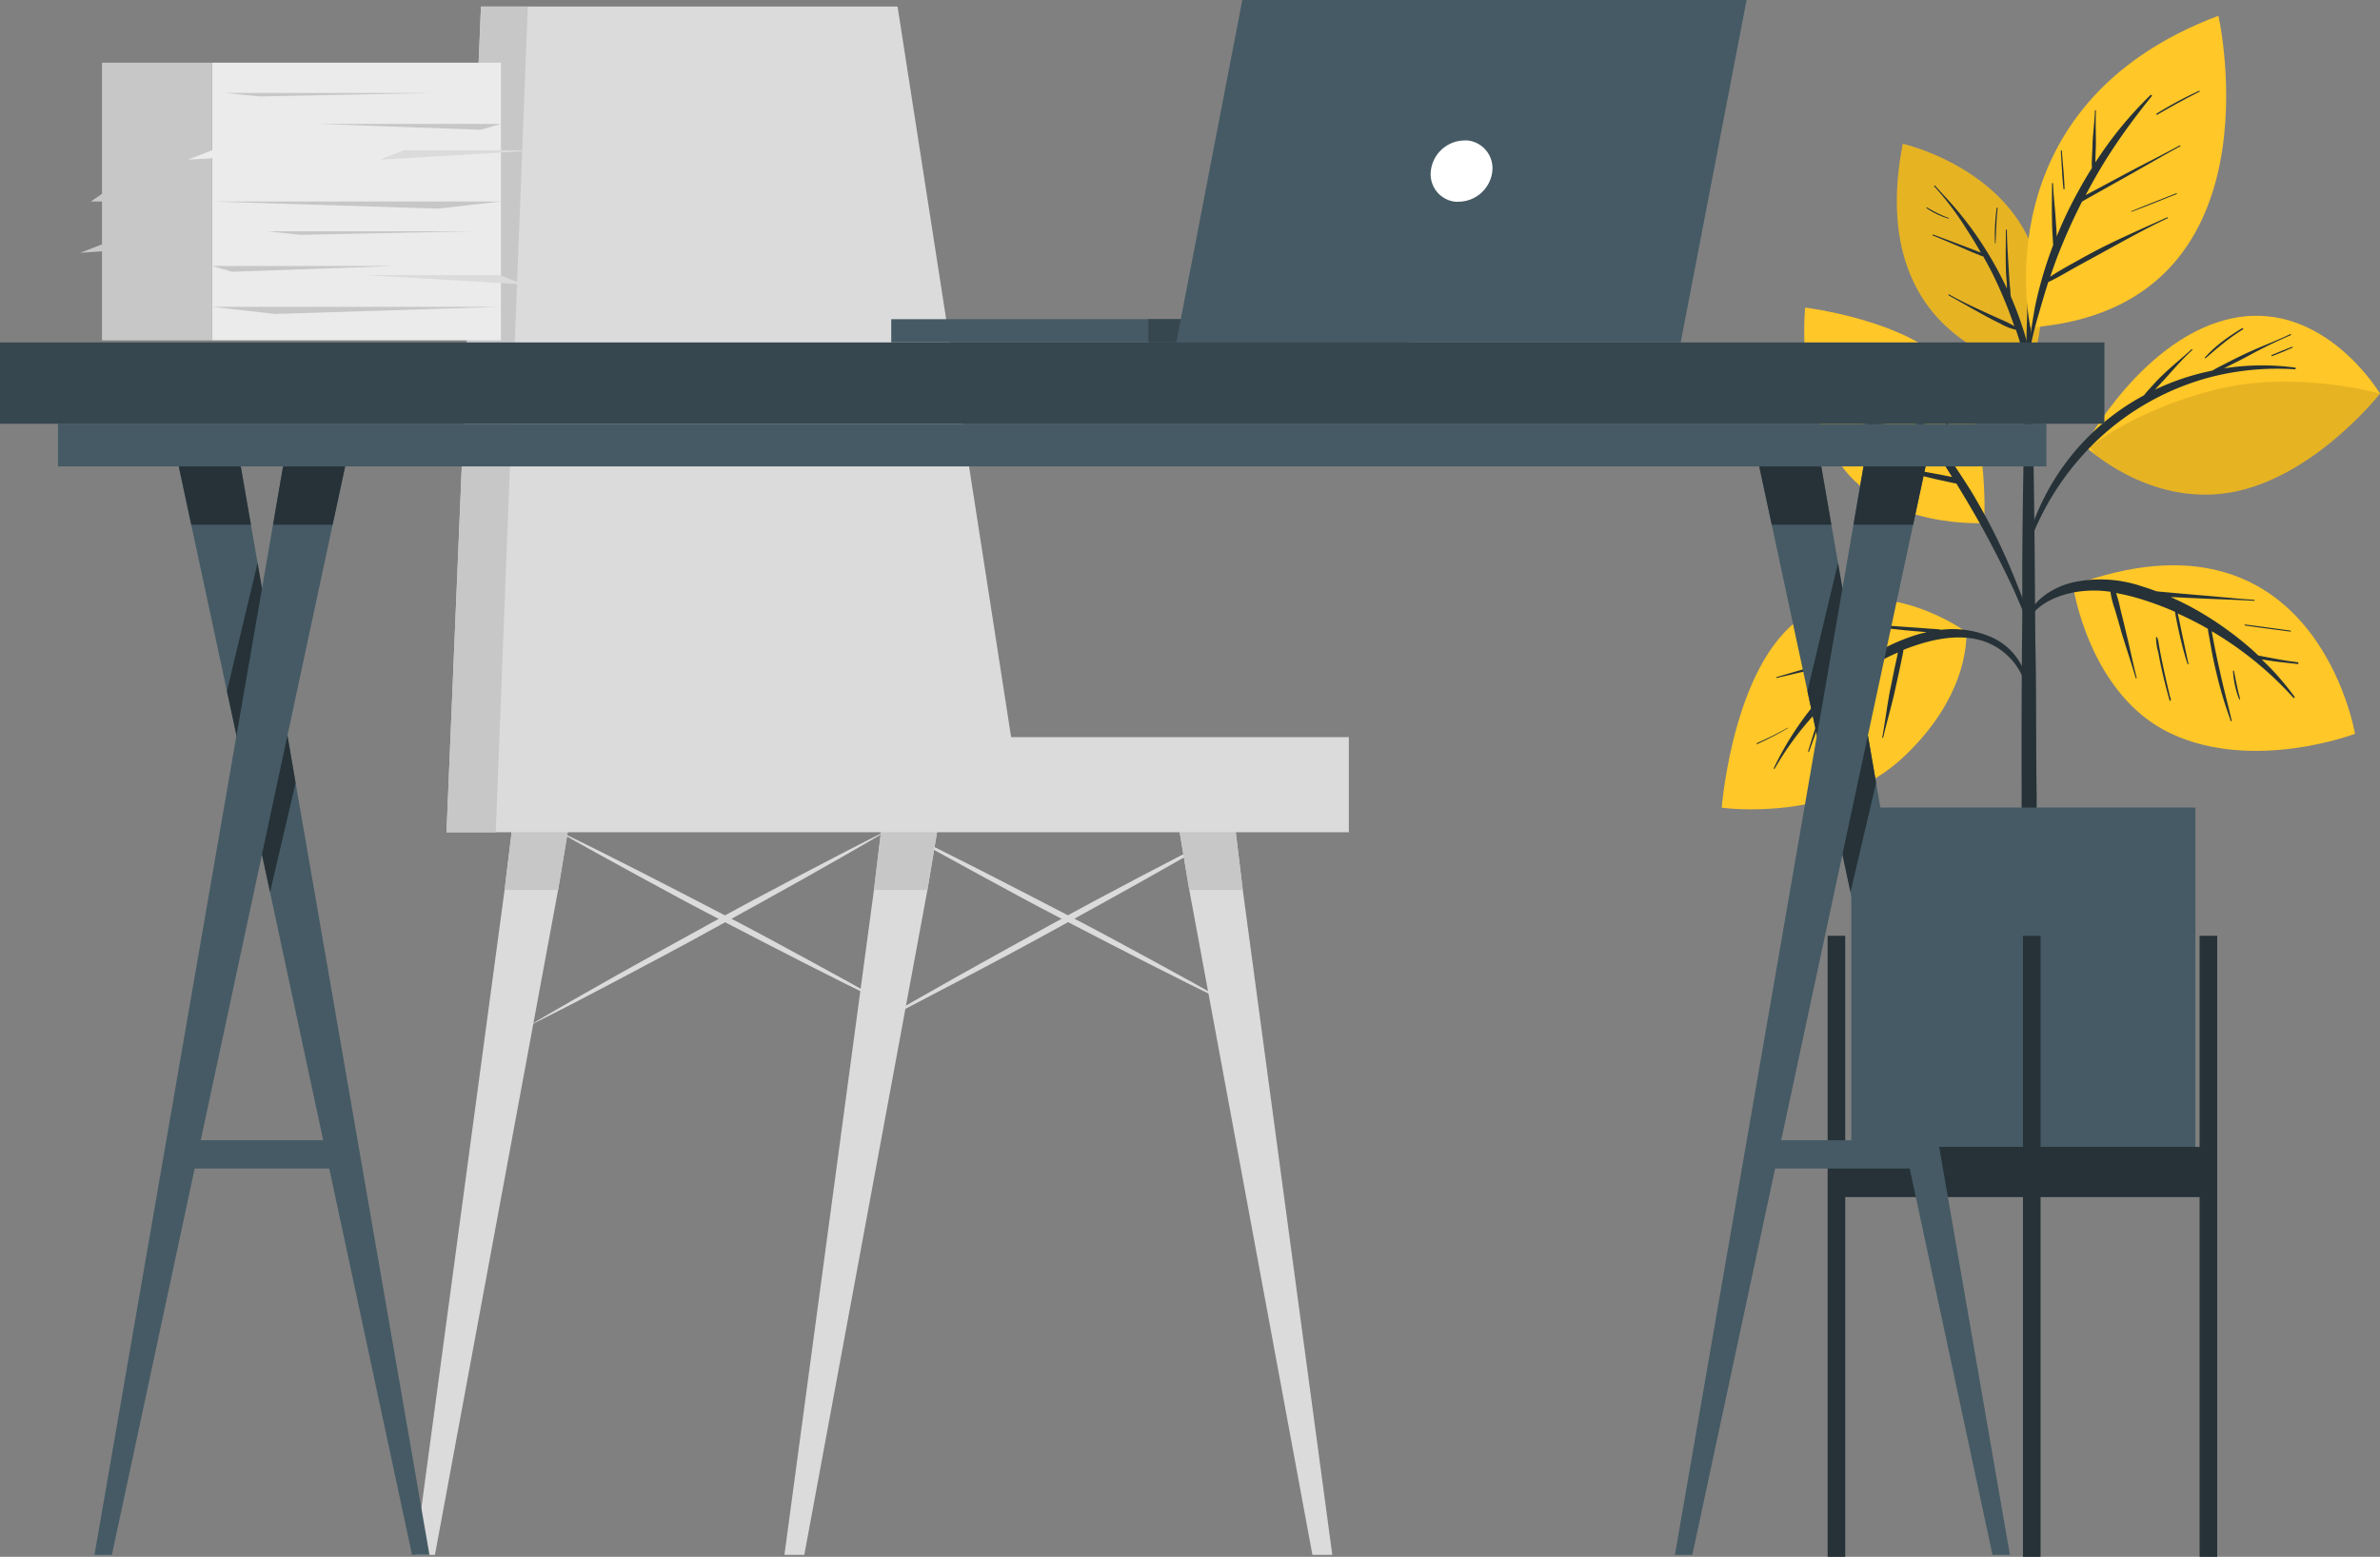 <svg id="b88d4f40-d924-431e-8be9-622e25b6e26f" data-name="Layer 1"
    xmlns="http://www.w3.org/2000/svg" viewBox="0 0 511.36 334.6">
    <rect x="0" y="0" width="511.36" height="334.6" fill="#808080" stroke="none"/>
    <defs>
        <style>
            .f9669365-4fc8-46eb-a237-5d869c42a97b{fill:#ffc727}.ab22f975-934f-45df-8fd2-55fb687f0b51{opacity:.1;isolation:isolate}.f3d9c369-abf6-454c-b514-90f34337a0f2{fill:#263238}.a1578407-49f7-40bc-b523-7de9c40e651f{fill:#455a64}.b444cf2a-9d4f-4143-9e73-9a46e6e71217{fill:#dbdbdb}.b824aace-c0ae-4c38-bb4a-c51e0eede0e1{fill:#c7c7c7}.fa1c0ae9-7fe6-4eb9-9b88-934db4679982{fill:#37474f}.a6b56d24-0765-4cbb-a21b-c1592779e29b{fill:#ebebeb}</style>
    </defs>
    <g id="ad0bee23-b4fc-4c44-9e6f-a72f1021d67b" data-name="freepik--Plant--inject-80">
        <path class="f9669365-4fc8-46eb-a237-5d869c42a97b"
            d="M436.29 79.2s-35.84-5-27.47-48.3c0 0 40.06 9 27.47 48.3z" />
        <path class="ab22f975-934f-45df-8fd2-55fb687f0b51"
            d="M436.29 79.2s-35.84-5-27.47-48.3c0 0 40.06 9 27.47 48.3z" />
        <path class="f3d9c369-abf6-454c-b514-90f34337a0f2"
            d="M434.49 70.16q-1.07-3.28-2.45-6.44l-.09-.83c0-.59-.1-1.19-.14-1.78-.1-1.3-.19-2.58-.26-3.88-.16-2.58-.32-5.18-.36-7.76a.11.11 0 0 0-.22 0c0 2.6-.07 5.18 0 7.77 0 1.3.13 2.58.22 3.88V62A77.64 77.64 0 0 0 424 49.69c-1.24-1.72-2.54-3.38-3.92-5s-2.89-3.18-4.33-4.8c-.1-.1-.24 0-.16.16a63.61 63.61 0 0 1 6.92 9.18 100.5 100.5 0 0 1 3.09 5.06l-.33-.12-1.27-.5-2.89-1.11c-1.93-.71-3.84-1.45-5.76-2.15-.12 0-.2.16-.09.2 1.9.76 3.79 1.57 5.68 2.38l2.77 1.2 1.44.57a4 4 0 0 0 .95.33c.74 1.3 1.45 2.61 2.11 3.94a94.08 94.08 0 0 1 4.32 10.32l.26.75a21.5 21.5 0 0 0-2.88-1.44c-1.24-.56-2.48-1.11-3.71-1.69-2.52-1.15-5-2.32-7.42-3.69a.12.12 0 0 0-.1.21c2.45 1.34 4.87 2.76 7.34 4.1 1.22.68 2.46 1.33 3.73 1.94a11.78 11.78 0 0 0 3.38 1.35A43.79 43.79 0 0 1 435.46 81c.38 4.89.34 9.84.46 14.74 0 .09.13.07.13 0 .36-4.45.56-8.95.57-13.41a38.94 38.94 0 0 0-2.13-12.17z" />
        <path class="f3d9c369-abf6-454c-b514-90f34337a0f2"
            d="M429 44.71a42.33 42.33 0 0 0-.36 7.63h.11c.15-2.52.16-5.05.46-7.57-.01-.14-.21-.2-.21-.06zM418.72 46.87a26.7 26.7 0 0 1-4.62-2.26.1.1 0 0 0-.14 0 .11.11 0 0 0 0 .15 17.4 17.4 0 0 0 4.7 2.24.09.09 0 0 0 .06-.13zM437.45 147.91c0-4-.12-7.93-.16-11.89-.08-13.16-.18-26.31-.42-39.47q-.28-15.66-.72-31.38a.21.21 0 0 0-.1-.13v-8.55c0-.07-.09-.11-.18-.11s-.17 0-.17.11v8.58s-.09 0-.09.12c-.53 18.58-1 37.18-1.11 55.77v11.34q-.19 18.18-.14 36.37v5.77c0 11.08.12 22.17.12 33.27 0 .6.66.9 1.37.93s1.65-.29 1.65-1c0-12.23.09-24.52.09-36.68-.12-7.64-.09-15.35-.14-23.05z" />
        <path class="f9669365-4fc8-46eb-a237-5d869c42a97b"
            d="M422.46 135.82s-17.3-12.77-33.61-4.14-18.93 41.91-18.93 41.91 24 3.44 39.18-11c14.58-13.79 13.36-26.77 13.36-26.77z" />
        <path class="f3d9c369-abf6-454c-b514-90f34337a0f2"
            d="M427.17 136.66a20.5 20.5 0 0 0-10-1.31 16.71 16.71 0 0 0-2.12-.2l-2.44-.19-5-.35c-3.4-.26-6.82-.46-10.2-.81a.11.11 0 0 0 0 .22c3.35.43 6.7.91 10.09 1.24 1.73.19 3.46.36 5.2.49l1.26.12-1.53.37a42.5 42.5 0 0 0-7.82 3.19c-1.35.24-2.71.62-4 .93-2.14.51-4.26 1.06-6.38 1.61-4.19 1.09-8.33 2.33-12.48 3.54a.1.1 0 0 0-.1.1.09.09 0 0 0 .1.1c4.15-1 8.32-1.94 12.48-2.88l6.07-1.44 1.58-.38a50.77 50.77 0 0 0-12.26 10.66 66.49 66.49 0 0 0-8.51 13.44c0 .11.12.24.18.11a65.48 65.48 0 0 1 10.31-13.52l-.22.69c-.33 1-.65 2-1 3-.63 2-1.28 4-1.89 6.1 0 .13.18.17.22 0 .72-2 1.44-3.95 2.11-5.94.34-1 .69-1.93 1-2.88.19-.49.35-1 .52-1.52l.17-.46a59.29 59.29 0 0 1 6.11-5.2 46 46 0 0 1 9.16-5.25c-.07.3-.11.59-.17.88l-.52 2.36c-.33 1.63-.65 3.28-1 4.9-.65 3.34-1.05 6.72-1.67 10.1 0 .14.17.2.2 0 .78-3.36 1.78-6.66 2.53-10.1.37-1.68.74-3.35 1.09-5 .17-.79.33-1.59.49-2.37a12.16 12.16 0 0 0 .23-1.32c.32-.13.62-.28.94-.39 4.53-1.67 9.53-2.89 14.35-2a14.08 14.08 0 0 1 10.38 8.32c.16.37.75.13.66-.25a13.31 13.31 0 0 0-8.12-8.71z" />
        <path class="f3d9c369-abf6-454c-b514-90f34337a0f2"
            d="M400.76 150.86c-.47 2.19-1 4.33-1.44 6.56a49.48 49.48 0 0 0-1.21 6.38c0 .08.12.08.15 0a50.45 50.45 0 0 0 1.44-6.42c.43-2.16.85-4.33 1.27-6.48a.12.12 0 0 0-.14-.08zM384.1 156.41a72.87 72.87 0 0 1-6.62 3.3.11.11 0 0 0-.05.14.1.1 0 0 0 .14.05 65.86 65.86 0 0 0 6.57-3.4s.01-.1-.04-.09z" />
        <path class="f9669365-4fc8-46eb-a237-5d869c42a97b"
            d="M426.34 112.41s-21.06 1.34-30.87-12.56-7.61-33.74-7.61-33.74 22.15 2.7 30.93 12.67 7.55 33.63 7.55 33.63z" />
        <path class="f3d9c369-abf6-454c-b514-90f34337a0f2"
            d="M436.23 133.2c-.72-2.26-1.62-4.49-2.48-6.69s-1.7-4.24-2.62-6.32a125.81 125.81 0 0 0-6.32-12.41c-1.44-2.57-3.08-5-4.72-7.5a8.63 8.63 0 0 0-.16-1.12c-.1-.67-.19-1.32-.29-2-.22-1.35-.45-2.67-.68-4-.47-2.88-1.08-5.77-1.54-8.72 0-.13-.25-.13-.22 0 .42 2.88.71 5.77 1.11 8.65.2 1.44.39 2.88.61 4.24.07.5.16 1 .23 1.53a146.64 146.64 0 0 0-10.43-13.53c-.5-.59-1-1.15-1.52-1.73 0-.16-.13-.31-.21-.47l-.46-1.13-.91-2.51c-.59-1.65-1.12-3.32-1.57-5 0-.13-.24-.07-.2.07.42 1.73.87 3.46 1.37 5.16.25.82.52 1.65.81 2.45a1.16 1.16 0 0 0 .16.41c-2.7-2.89-5.51-5.77-8.35-8.57-.1-.1-.25 0-.15.16a150.55 150.55 0 0 1 14.93 18.3 11.93 11.93 0 0 0-1.56-.41c-1.62-.3-3.26-.53-4.9-.74-3.43-.44-6.85-.87-10.27-1.45-.14 0-.2.19 0 .22 3.27.65 6.5 1.44 9.75 2.12 1.53.36 3.07.66 4.6 1a26.43 26.43 0 0 1 3.7 1c.35.49.7 1 1 1.44q2.32 3.38 4.48 6.86l-2.15-.42c-1.63-.31-3.26-.62-4.89-.87-3.21-.54-6.43-1.1-9.61-1.82a.12.12 0 0 0-.07.15.11.11 0 0 0 .07.06c3.21.75 6.41 1.65 9.6 2.5 1.54.4 3.1.78 4.66 1.12l2.35.51a6.1 6.1 0 0 0 .95.17c3.07 5 6 10.09 8.65 15.31 1.18 2.3 2.31 4.6 3.4 6.94s2.09 4.84 3.13 7.21c.13.56.9.36.72-.17z" />
        <path class="f3d9c369-abf6-454c-b514-90f34337a0f2"
            d="M414.66 84.77q-.6-3-1.26-6c0-.14-.24-.08-.22 0 .4 2 .79 4 1.14 5.94a57.57 57.57 0 0 0 1.19 5.9m.08 0a42.48 42.48 0 0 0-.93-5.82zM402.38 84.18c-1-.49-2-.88-3-1.27l-1.59-.64-.82-.31a4.71 4.71 0 0 1-.89-.39c-.16-.13-.26.15-.11.17a4 4 0 0 1 .91.37l.8.36 1.54.68a26.86 26.86 0 0 0 3.11 1.24c.08.05.16-.16.05-.21z" />
        <path class="f9669365-4fc8-46eb-a237-5d869c42a97b"
            d="M447.91 95.84S460.67 72 480.08 68.32s31.28 16.27 31.28 16.27-14.15 18.07-32 21.23-31.45-9.98-31.45-9.98z" />
        <path class="f3d9c369-abf6-454c-b514-90f34337a0f2"
            d="M493.09 79a52.87 52.87 0 0 0-15.23.17l.87-.46c1.44-.72 2.88-1.44 4.32-2.22q4.44-2.44 9.11-4.44a.12.12 0 0 0 .09-.14.11.11 0 0 0-.14-.08h-.05c-3 1.44-6.17 2.59-9.21 4-1.53.71-3 1.44-4.51 2.22-1 .51-2 1-3 1.6a53.17 53.17 0 0 0-12.33 4.1l2.43-2.64c1.8-2 3.59-4.07 5.58-5.87.1-.1 0-.24-.16-.16-2 1.85-4.18 3.56-6.15 5.48-1 .92-1.87 1.89-2.76 2.88-.45.49-.9 1-1.32 1.53a51.22 51.22 0 0 0-25.95 35.14c0 .13.16.2.2.07A58.8 58.8 0 0 1 449.2 96a56.14 56.14 0 0 1 25.95-15 57.66 57.66 0 0 1 17.94-1.63.18.18 0 0 0 .18-.19.18.18 0 0 0-.18-.18z" />
        <path class="ab22f975-934f-45df-8fd2-55fb687f0b51"
            d="M511.36 84.59s-14.15 18.08-32 21.23c-13.58 2.42-24.76-4.67-29.29-8.16l-1-1.6s9.19-7.75 26.56-12.22 35.73.75 35.73.75z" />
        <path class="f3d9c369-abf6-454c-b514-90f34337a0f2"
            d="M481.81 70.51a46.32 46.32 0 0 0-4.32 2.88 27.55 27.55 0 0 0-3.74 3.42.12.12 0 0 0 0 .16.11.11 0 0 0 .16 0c1.28-1.11 2.58-2.24 3.92-3.29a38.48 38.48 0 0 1 4.08-2.88c.09-.18.02-.37-.1-.29zM492.47 74.53c-.72.3-1.45.56-2.18.86l-2.16.9c-.16 0-.09.32.07.24l2.18-.86c.72-.3 1.44-.64 2.14-.92.13-.06.08-.26-.05-.22z" />
        <path class="f9669365-4fc8-46eb-a237-5d869c42a97b"
            d="M445.38 125.82s3.4 23.63 21.18 31.89 39.43 0 39.43 0-8.52-51.13-60.61-31.89z" />
        <path class="f3d9c369-abf6-454c-b514-90f34337a0f2"
            d="M493.75 142.34c-1.64-.19-3.27-.46-4.9-.76l-2.38-.45-1.26-.25c-.47-.44-.95-.9-1.44-1.34a72.3 72.3 0 0 0-10.85-7.87 62.58 62.58 0 0 0-6.52-3.34h.33l5.9.28c3.89.19 7.8.28 11.69.52.14 0 .13-.2 0-.21-3.92-.26-7.81-.7-11.72-1l-5.68-.5-2.89-.26-.75-.09c-1-.37-2-.73-3.07-1.05a27.72 27.72 0 0 0-15-.82c-4.47 1.14-8.93 4.06-10.09 8.78 0 .16.2.27.27.11 1.67-3.93 6-5.92 10-6.74a23.92 23.92 0 0 1 8.05-.16 19 19 0 0 0 .89 3.57c.49 1.68 1 3.33 1.44 5 1 3.32 2.12 6.61 3.1 9.94 0 .13.25.07.21 0-.83-3.32-1.52-6.68-2.33-10-.38-1.62-.79-3.25-1.19-4.88a27.73 27.73 0 0 0-.9-3.36 45.16 45.16 0 0 1 4.6 1.08 67.53 67.53 0 0 1 8.06 2.95c.26 1.69.64 3.36 1 5 .49 2.09 1 4.15 1.68 6.19a.11.11 0 0 0 .1.1.11.11 0 0 0 .11-.1l-.09-.39c-.4-1.93-.82-3.87-1.23-5.77-.33-1.56-.63-3.11-1-4.67a70.5 70.5 0 0 1 6.49 3.29 10.51 10.51 0 0 0 .23 1.44c.13.81.28 1.61.42 2.42.33 1.82.69 3.63 1.14 5.44a84.19 84.19 0 0 0 3.06 10.28.1.1 0 0 0 0 .14l.1.12c.07.08.2 0 .17-.12-.82-3.5-1.76-7-2.52-10.48-.39-1.76-.78-3.52-1.13-5.28-.17-.88-.34-1.76-.5-2.64l-.13-.79a72.31 72.31 0 0 1 6.92 4.61 74.27 74.27 0 0 1 10.6 9.68c.13.13.37 0 .26-.22a63.65 63.65 0 0 0-4.24-5.17c-.9-1-1.82-1.88-2.77-2.79h.3l2.5.38c1.64.21 3.3.37 4.94.56.11-.15.15-.37.02-.38z" />
        <path class="f3d9c369-abf6-454c-b514-90f34337a0f2"
            d="M481.28 150.36a6 6 0 0 0-.1-.61c0-.27-.18-.52-.2-.78-.36-1.57-.68-3.16-1-4.76a.1.1 0 0 0-.1-.1.11.11 0 0 0-.1.1 19.3 19.3 0 0 0 1.36 6.18zM466.38 150a.1.1 0 0 0-.1-.1q-.75-3.13-1.44-6.3c-.23-1.11-.46-2.21-.68-3.32-.11-.6-.21-1.19-.33-1.8a5.11 5.11 0 0 0-.37-1.53.12.12 0 0 0-.16 0h-.05a10.68 10.68 0 0 0 .45 3.18c.22 1.15.43 2.3.69 3.44.52 2.34 1.1 4.66 1.76 6.95a.12.12 0 0 0 .12.12.12.12 0 0 0 .11-.12 1.81 1.81 0 0 0 0-.52zM492.12 135.53c-3.24-.44-6.49-.9-9.73-1.31-.15 0-.2.2 0 .22 3.24.47 6.49.88 9.75 1.31.07.07.12-.19-.02-.22z" />
        <path class="f9669365-4fc8-46eb-a237-5d869c42a97b"
            d="M436.26 70.39s-10.87-47.71 40.38-67c.01-.02 14.21 62.78-40.38 67z" />
        <path class="f3d9c369-abf6-454c-b514-90f34337a0f2"
            d="m447.34 43.33.54-.33 2.89-1.62 5.94-3.33c3.92-2.19 7.77-4.47 11.72-6.6.12-.08 0-.26-.11-.19-3.95 2.15-8 4.15-11.94 6.26l-5.86 3.14-2.4 1.27c1.71-3.24 3.53-6.42 5.55-9.49 2.66-4.08 5.61-8 8.65-11.78a.18.18 0 0 0-.26-.24 81.45 81.45 0 0 0-11.84 14.47v-.5c0-1.18.09-2.37.1-3.56 0-2.32-.09-4.66 0-7a.11.11 0 1 0-.21 0c-.09 2.29-.38 4.57-.51 6.86 0 1.16-.11 2.29-.14 3.43a16.84 16.84 0 0 0 0 2q-1.59 2.52-3 5.12a86.94 86.94 0 0 0-4.57 9.6c0-1.18-.13-2.38-.2-3.56-.15-2.61-.48-5.22-.58-7.83a.11.11 0 0 0-.22 0c0 2.62-.07 5.23 0 7.84 0 1.31.07 2.61.16 3.92l.09 1.45a87.88 87.88 0 0 0-3.87 13.1 142.59 142.59 0 0 0-1.91 14.42 77.31 77.31 0 0 1 2.72-12.85c.64-2.25 1.3-4.48 2-6.7 2.13-1 4.18-2.26 6.24-3.4s4.33-2.35 6.43-3.52c4.33-2.35 8.55-4.75 13-6.81.13 0 0-.24-.12-.18-4.46 2-9 4-13.36 6.15-2.19 1.1-4.33 2.27-6.46 3.46-1.79 1-3.62 2-5.32 3.16.5-1.44 1-2.88 1.59-4.43a127.64 127.64 0 0 1 5.26-11.73z" />
        <path class="f3d9c369-abf6-454c-b514-90f34337a0f2"
            d="M443 32.43c0-.15-.23-.15-.22 0 .19 2.72.28 5.45.57 8.16a.12.12 0 0 0 .16.08.11.11 0 0 0 .08-.08c-.09-2.74-.38-5.45-.59-8.16zM467.59 41.54c-3.21 1.28-6.44 2.51-9.64 3.85-.09 0 0 .19 0 .14 3.24-1.21 6.44-2.53 9.66-3.79.17-.04.11-.26-.02-.2zM472.45 19.54a81.4 81.4 0 0 0-9.11 4.89c-.14.08 0 .31.15.23 3-1.75 6-3.41 9.08-4.95.13-.06.06-.23-.12-.17z" />
        <path class="a1578407-49f7-40bc-b523-7de9c40e651f" d="M397.77 173.56h73.92v77.92h-73.92z" />
        <path class="f3d9c369-abf6-454c-b514-90f34337a0f2"
            d="M392.68 201.12h3.78v133.47h-3.78zM472.6 201.12h3.78v133.47h-3.78zM434.65 201.12h3.78v133.47h-3.78z" />
        <path class="f3d9c369-abf6-454c-b514-90f34337a0f2" d="M394.56 246.49h79.92v10.79h-79.92z" />
    </g>
    <g id="a5242a90-8e5c-4881-9e6b-a5199b29a2f9" data-name="freepik--Chair--inject-80">
        <path class="b444cf2a-9d4f-4143-9e73-9a46e6e71217"
            d="M191.46 178.06c-6.38 3.79-12.83 7.44-19.29 11.08s-13 7.21-19.45 10.77-13.05 7.05-19.59 10.51l-9.85 5.17c-3.32 1.68-6.59 3.4-9.92 5 3.19-1.9 6.42-3.72 9.62-5.59l9.67-5.48c6.46-3.63 13-7.21 19.45-10.77s13-7.07 19.6-10.53 13.05-6.85 19.76-10.16z" />
        <path class="b444cf2a-9d4f-4143-9e73-9a46e6e71217"
            d="M118.81 178.06c6.17 2.88 12.27 6 18.37 9.09s12.14 6.26 18.21 9.39 12.08 6.4 18.08 9.66l9 4.93c3 1.69 6 3.33 8.92 5.05-3.1-1.44-6.15-3-9.23-4.49l-9.16-4.61c-6.1-3.09-12.14-6.26-18.21-9.39s-12.08-6.4-18.08-9.67-11.97-6.55-17.9-9.96zM265.1 178.06c-6.37 3.79-12.83 7.44-19.29 11.08s-13 7.21-19.45 10.77-13 7.05-19.6 10.51l-9.85 5.17c-3.3 1.68-6.58 3.4-9.9 5 3.17-1.9 6.4-3.72 9.6-5.59l9.68-5.48c6.46-3.63 13-7.21 19.45-10.77s13-7.07 19.61-10.53 13.12-6.85 19.75-10.16z" />
        <path class="b444cf2a-9d4f-4143-9e73-9a46e6e71217"
            d="M192.52 178.06c6.17 2.88 12.28 6 18.38 9.09s12.14 6.26 18.21 9.39 12.07 6.4 18.08 9.66l9 4.93c3 1.69 6 3.33 8.92 5.05-3.09-1.44-6.14-3-9.21-4.49l-9.16-4.61c-6.1-3.09-12.15-6.26-18.22-9.39s-12.07-6.4-18.07-9.67-12.01-6.55-17.93-9.96z" />
        <path class="b444cf2a-9d4f-4143-9e73-9a46e6e71217"
            d="m251.62 167.86 3.91 23.42 26.45 142.89h4.27l-19.23-142.89-2.84-23.42h-12.56z" />
        <path class="b824aace-c0ae-4c38-bb4a-c51e0eede0e1"
            d="M264.18 167.86h-12.56l3.91 23.42h11.49l-2.84-23.42z" />
        <path class="b444cf2a-9d4f-4143-9e73-9a46e6e71217"
            d="M168.54 334.17h4.27l26.45-142.89 3.91-23.42h-12.56l-2.84 23.42-19.23 142.89z" />
        <path class="b824aace-c0ae-4c38-bb4a-c51e0eede0e1"
            d="m190.61 167.86-2.84 23.42h11.49l3.91-23.42h-12.56z" />
        <path class="b444cf2a-9d4f-4143-9e73-9a46e6e71217"
            d="M89.18 334.17h4.27l26.46-142.89 3.9-23.42h-12.54l-2.86 23.42-19.23 142.89z" />
        <path class="b824aace-c0ae-4c38-bb4a-c51e0eede0e1"
            d="M108.41 191.28h11.5l3.9-23.42h-12.54l-2.86 23.42z" />
        <path class="b444cf2a-9d4f-4143-9e73-9a46e6e71217"
            d="M95.94 178.86h193.87v-20.43h-72.56L192.85 1.41h-89.51l-7.4 177.45z" />
        <path class="b824aace-c0ae-4c38-bb4a-c51e0eede0e1"
            d="M95.94 178.86h10.57L113.4 1.41h-10.06l-7.4 177.45z" />
    </g>
    <g id="b6b0846d-6fea-41ce-b231-98cc9e06f6b2" data-name="freepik--Desk--inject-80">
        <path class="a1578407-49f7-40bc-b523-7de9c40e651f" d="M38.86 245.06h34.63v6.08H38.86z" />
        <path class="a1578407-49f7-40bc-b523-7de9c40e651f"
            d="M92.27 334.17h-3.74L58.02 191.75l-1.73-8.12-5.48-25.56-2.05-9.53-7.67-35.77-2.68-12.53h13.32l2.18 12.53 1.43 8.22.95 5.48 5.47 31.6 1.75 10.18 28.76 165.92z" />
        <path class="f3d9c369-abf6-454c-b514-90f34337a0f2"
            d="m51.73 100.24 2.18 12.53H41.09l-2.68-12.53h13.32zM63.51 168.25l-5.49 23.5-1.73-8.12-5.48-25.56-2.05-9.53 6.58-27.55.95 5.48 5.47 31.6 1.75 10.18z" />
        <path class="a1578407-49f7-40bc-b523-7de9c40e651f"
            d="m74.16 100.24-2.69 12.53-9.71 45.3-5.47 25.56-32.25 150.54H20.3l30.51-176.1 5.48-31.6 2.37-13.7 2.16-12.53h13.34z" />
        <path class="f3d9c369-abf6-454c-b514-90f34337a0f2"
            d="m74.16 100.24-2.69 12.53H58.66l2.16-12.53h13.34z" />
        <path class="a1578407-49f7-40bc-b523-7de9c40e651f" d="M378.43 245.06h34.63v6.08h-34.63z" />
        <path class="a1578407-49f7-40bc-b523-7de9c40e651f"
            d="M431.84 334.17h-3.74l-30.51-142.42-1.73-8.12-5.48-25.56-2.04-9.53-7.67-35.77-2.69-12.53h13.33l2.17 12.53 1.43 8.22.95 5.48 5.47 31.6 1.76 10.18 28.75 165.92z" />
        <path class="f3d9c369-abf6-454c-b514-90f34337a0f2"
            d="m391.31 100.24 2.17 12.53h-12.81l-2.69-12.53h13.33zM403.09 168.25l-5.5 23.5-1.73-8.12-5.48-25.56-2.04-9.53 6.57-27.55.95 5.48 5.47 31.6 1.76 10.18z" />
        <path class="a1578407-49f7-40bc-b523-7de9c40e651f"
            d="m413.73 100.24-2.68 12.53-9.72 45.3-5.47 25.56-32.25 150.54h-3.74l30.51-176.1 5.48-31.6 2.37-13.7 2.16-12.53h13.34z" />
        <path class="f3d9c369-abf6-454c-b514-90f34337a0f2"
            d="m413.73 100.24-2.68 12.53h-12.82l2.16-12.53h13.34z" />
        <path class="a1578407-49f7-40bc-b523-7de9c40e651f" d="M12.47 91.08h427.21v9.16H12.47z" />
        <path class="fa1c0ae9-7fe6-4eb9-9b88-934db4679982" d="M0 73.59h452.15v17.49H0z" />
        <path class="a1578407-49f7-40bc-b523-7de9c40e651f" d="M191.49 68.6h111.2v4.99h-111.2z" />
        <path class="fa1c0ae9-7fe6-4eb9-9b88-934db4679982" d="M246.73 68.6h55.96v4.99h-55.96z" />
        <path class="a1578407-49f7-40bc-b523-7de9c40e651f"
            d="M252.74 73.59h108.37L375.27 0H266.92l-14.18 73.59z" />
        <path
            d="M307.42 36.8a5.93 5.93 0 0 0 5.25 6.55 6.56 6.56 0 0 0 .76 0 7.35 7.35 0 0 0 7.21-6.59 6 6 0 0 0-5.27-6.57 6.34 6.34 0 0 0-.76 0 7.35 7.35 0 0 0-7.19 6.61z"
            style="fill:#fff" />
        <path class="a6b56d24-0765-4cbb-a21b-c1592779e29b" d="M45.51 13.47h62.12v59.68H45.51z" />
        <path class="b824aace-c0ae-4c38-bb4a-c51e0eede0e1" d="M21.92 13.47h23.6v59.68h-23.6z" />
        <path class="b824aace-c0ae-4c38-bb4a-c51e0eede0e1"
            d="M107.62 43.31H45.51l48.51 1.53 13.6-1.53zM45.51 65.94h62.11l-48.5 1.54-13.61-1.54zM107.62 26.63H68.27l34.98 1.26 4.37-1.26zM45.51 57.16h39.34l-34.98 1.25-4.36-1.25zM92.73 19.98H48.35l7.39.75 36.99-.75zM101.58 49.7H57.21l7.4.77 36.97-.77z" />
        <path class="a6b56d24-0765-4cbb-a21b-c1592779e29b"
            d="M74.3 32.31H45.51l-5.14 2.01 33.93-2.01z" />
        <path class="b444cf2a-9d4f-4143-9e73-9a46e6e71217"
            d="M115.55 32.31H86.77l-5.15 2.01 33.93-2.01zM78.61 59.13h28.79l5.14 2-33.93-2z" />
        <path class="b824aace-c0ae-4c38-bb4a-c51e0eede0e1"
            d="M45.51 52.33H22.39l-5.13 2 28.25-2zM37.45 43.31H19.52l2.38-1.64 15.55 1.64z" />
    </g>
</svg>